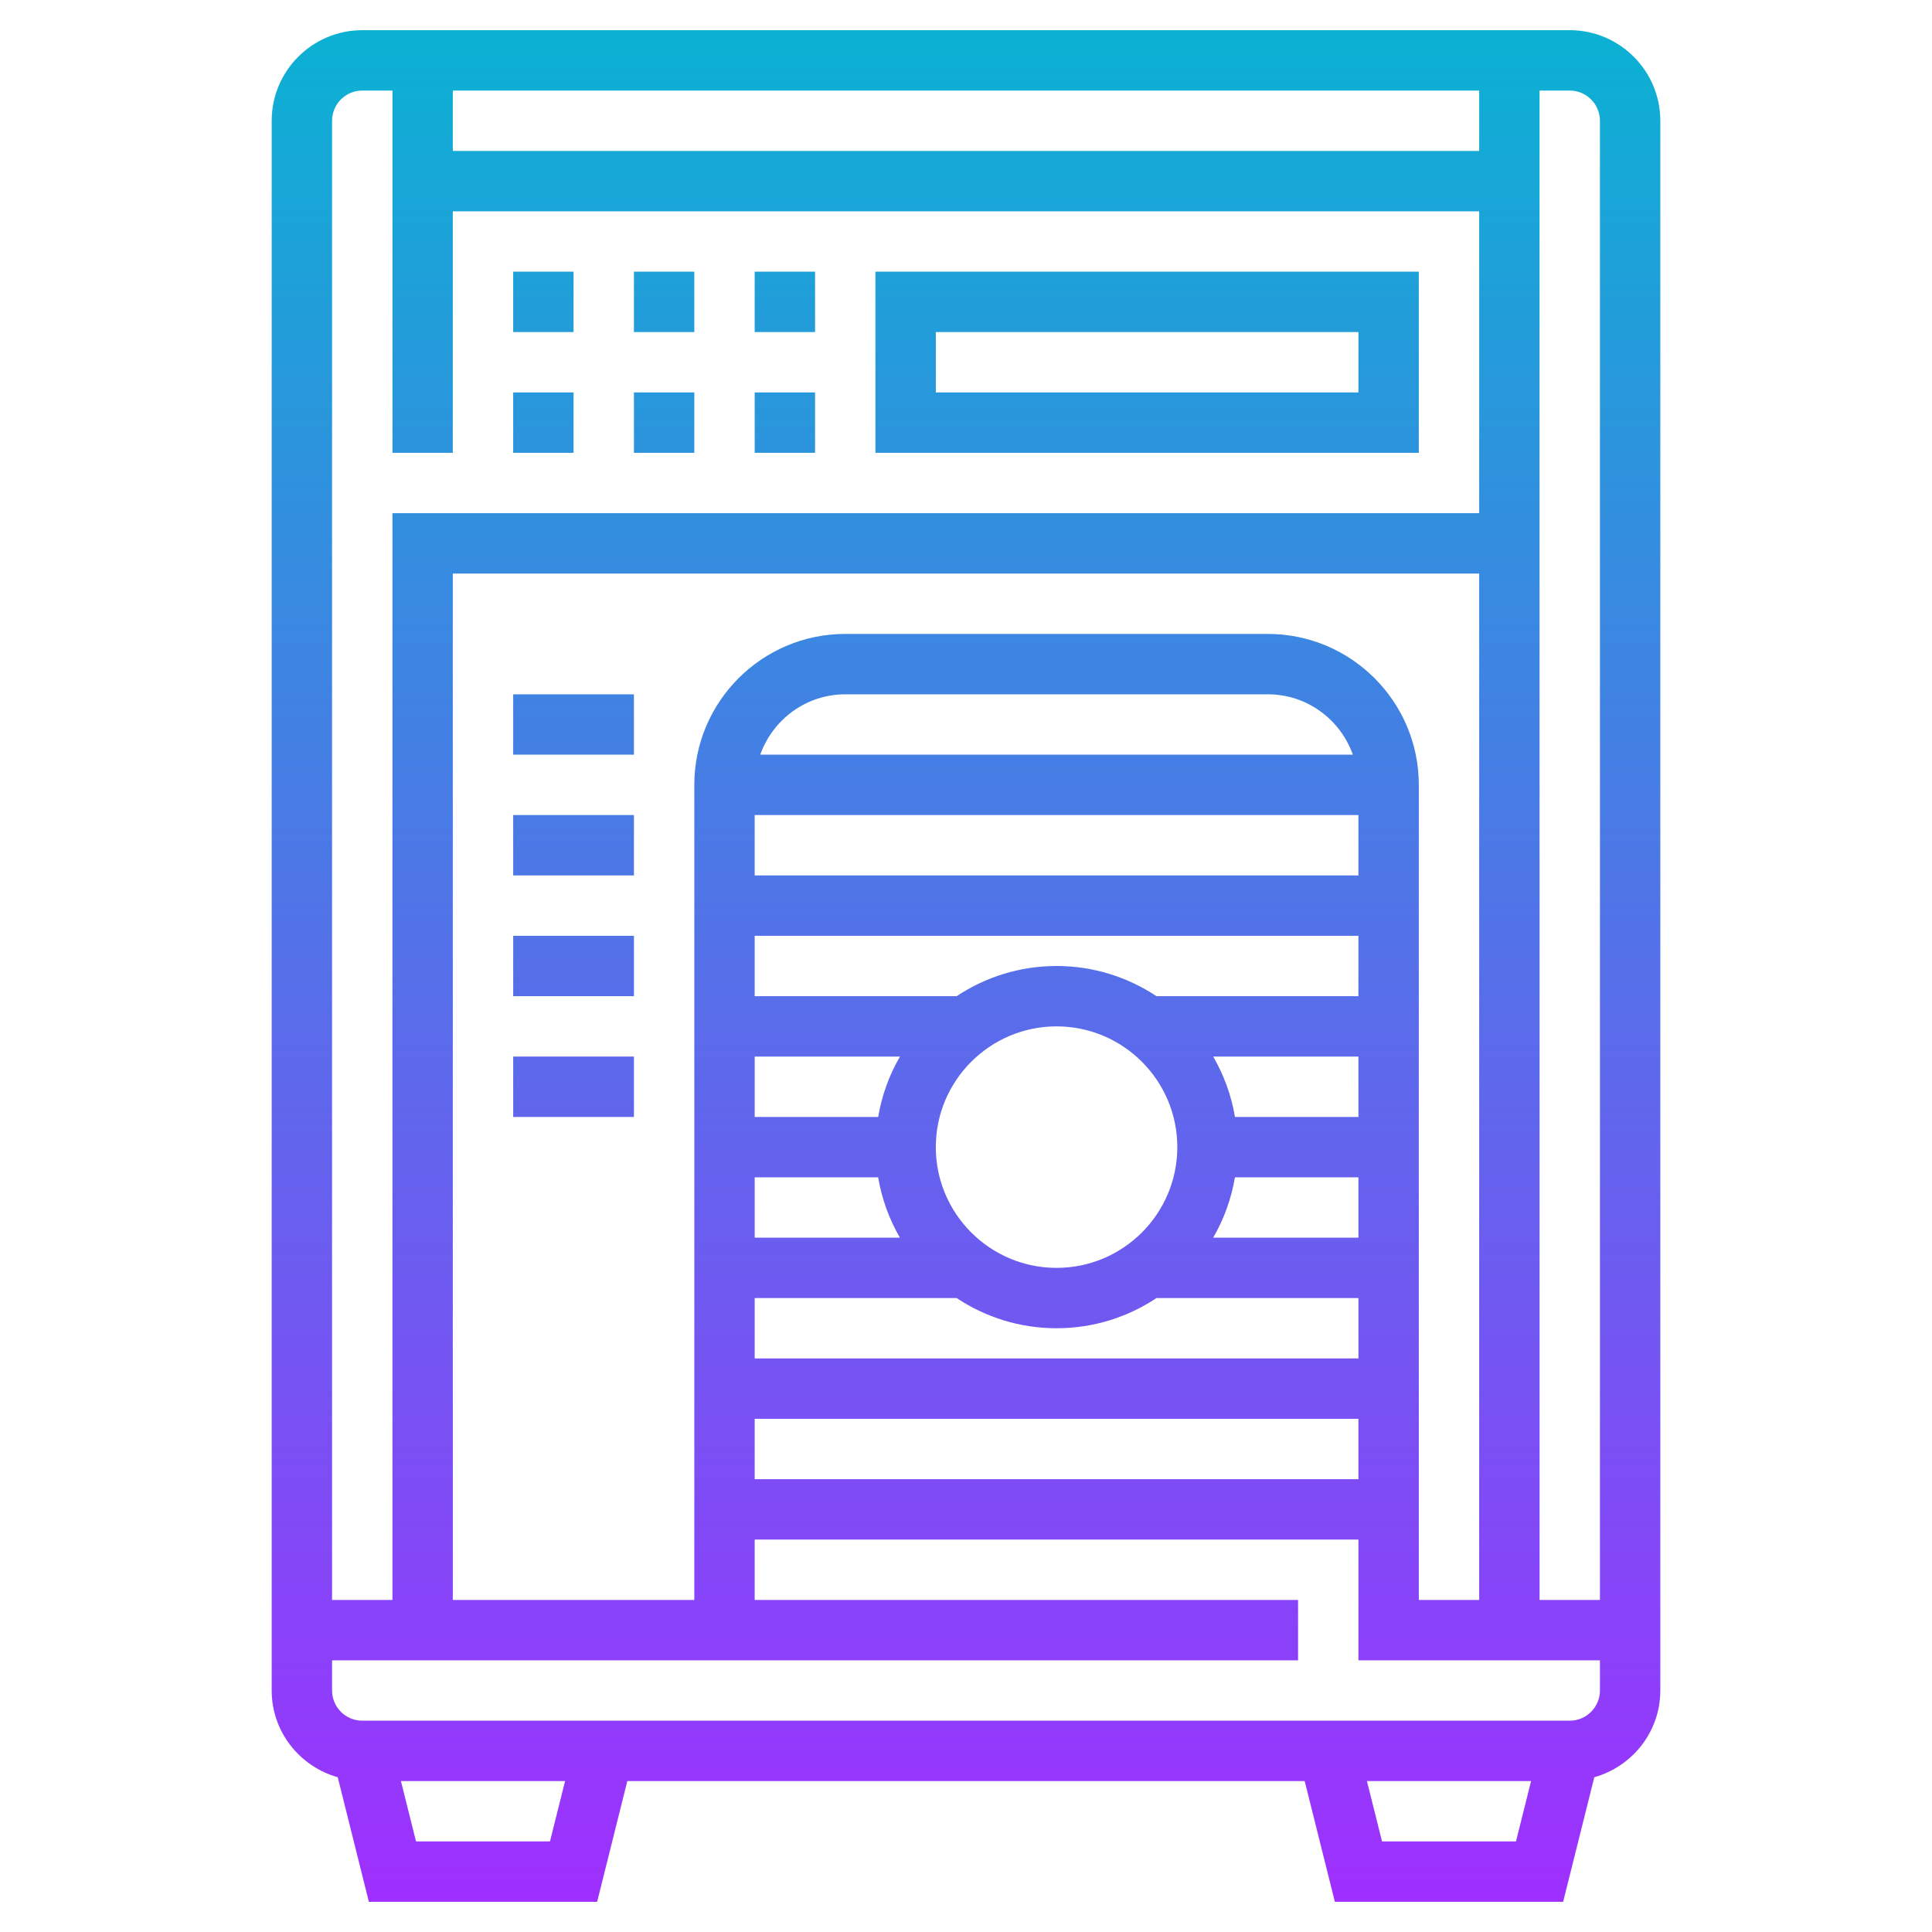 <?xml version="1.0" encoding="iso-8859-1"?>
<!-- Generator: Adobe Illustrator 22.1.0, SVG Export Plug-In . SVG Version: 6.00 Build 0)  -->
<svg xmlns="http://www.w3.org/2000/svg" xmlns:xlink="http://www.w3.org/1999/xlink" version="1.1" id="Layer_1_1_" x="0px" y="0px" viewBox="0 0 64 64" style="enable-background:new 0 0 64 64;" xml:space="preserve" width="512" height="512">
<linearGradient id="SVGID_1_" gradientUnits="userSpaceOnUse" x1="32" y1="63" x2="32" y2="1">
	<stop offset="0" style="stop-color:#9F2FFF"/>
	<stop offset="1" style="stop-color:#0BB1D3"/>
</linearGradient>
<path style="fill:url(#SVGID_1_);" d="M11.188,58.874L12.219,63h7.562l1-4h22.438l1,4h7.562l1.032-4.126  C54.07,58.517,55,57.371,55,56V4c0-1.654-1.346-3-3-3H12c-1.654,0-3,1.346-3,3v52C9,57.371,9.93,58.517,11.188,58.874z M18.219,61  h-4.438l-0.5-2h5.438L18.219,61z M45.781,61l-0.5-2h5.438l-0.5,2H45.781z M52,57H12c-0.551,0-1-0.449-1-1v-1h32v-2H25v-2h20v4h8v1  C53,56.551,52.551,57,52,57z M15,3h34v2H15V3z M49,53h-2V26c0-2.757-2.243-5-5-5H28c-2.757,0-5,2.243-5,5v27h-8V19h34V53z M45,49H25  v-2h20V49z M25,35h4.812c-0.353,0.608-0.6,1.282-0.721,2H25V35z M39,38c0,2.206-1.794,4-4,4s-4-1.794-4-4s1.794-4,4-4  S39,35.794,39,38z M25,39h4.09c0.121,0.718,0.369,1.392,0.721,2H25V39z M45,45H25v-2h6.69c0.95,0.631,2.087,1,3.31,1  s2.36-0.369,3.31-1H45V45z M45,41h-4.812c0.353-0.608,0.6-1.282,0.721-2H45V41z M45,37h-4.09c-0.121-0.718-0.369-1.392-0.721-2H45  V37z M45,33h-6.69c-0.95-0.631-2.087-1-3.31-1s-2.36,0.369-3.31,1H25v-2h20V33z M45,29H25v-2h20V29z M25.184,25  c0.414-1.161,1.514-2,2.816-2h14c1.302,0,2.402,0.839,2.816,2H25.184z M53,4v49h-2V3h1C52.551,3,53,3.449,53,4z M12,3h1v12h2V7h34  v10H13v36h-2V4C11,3.449,11.449,3,12,3z M47,9H29v6h18V9z M45,13H31v-2h14V13z M19,11h-2V9h2V11z M23,11h-2V9h2V11z M27,11h-2V9h2  V11z M19,15h-2v-2h2V15z M23,15h-2v-2h2V15z M27,15h-2v-2h2V15z M21,25h-4v-2h4V25z M21,29h-4v-2h4V29z M21,33h-4v-2h4V33z M21,37  h-4v-2h4V37z"/>
</svg>
